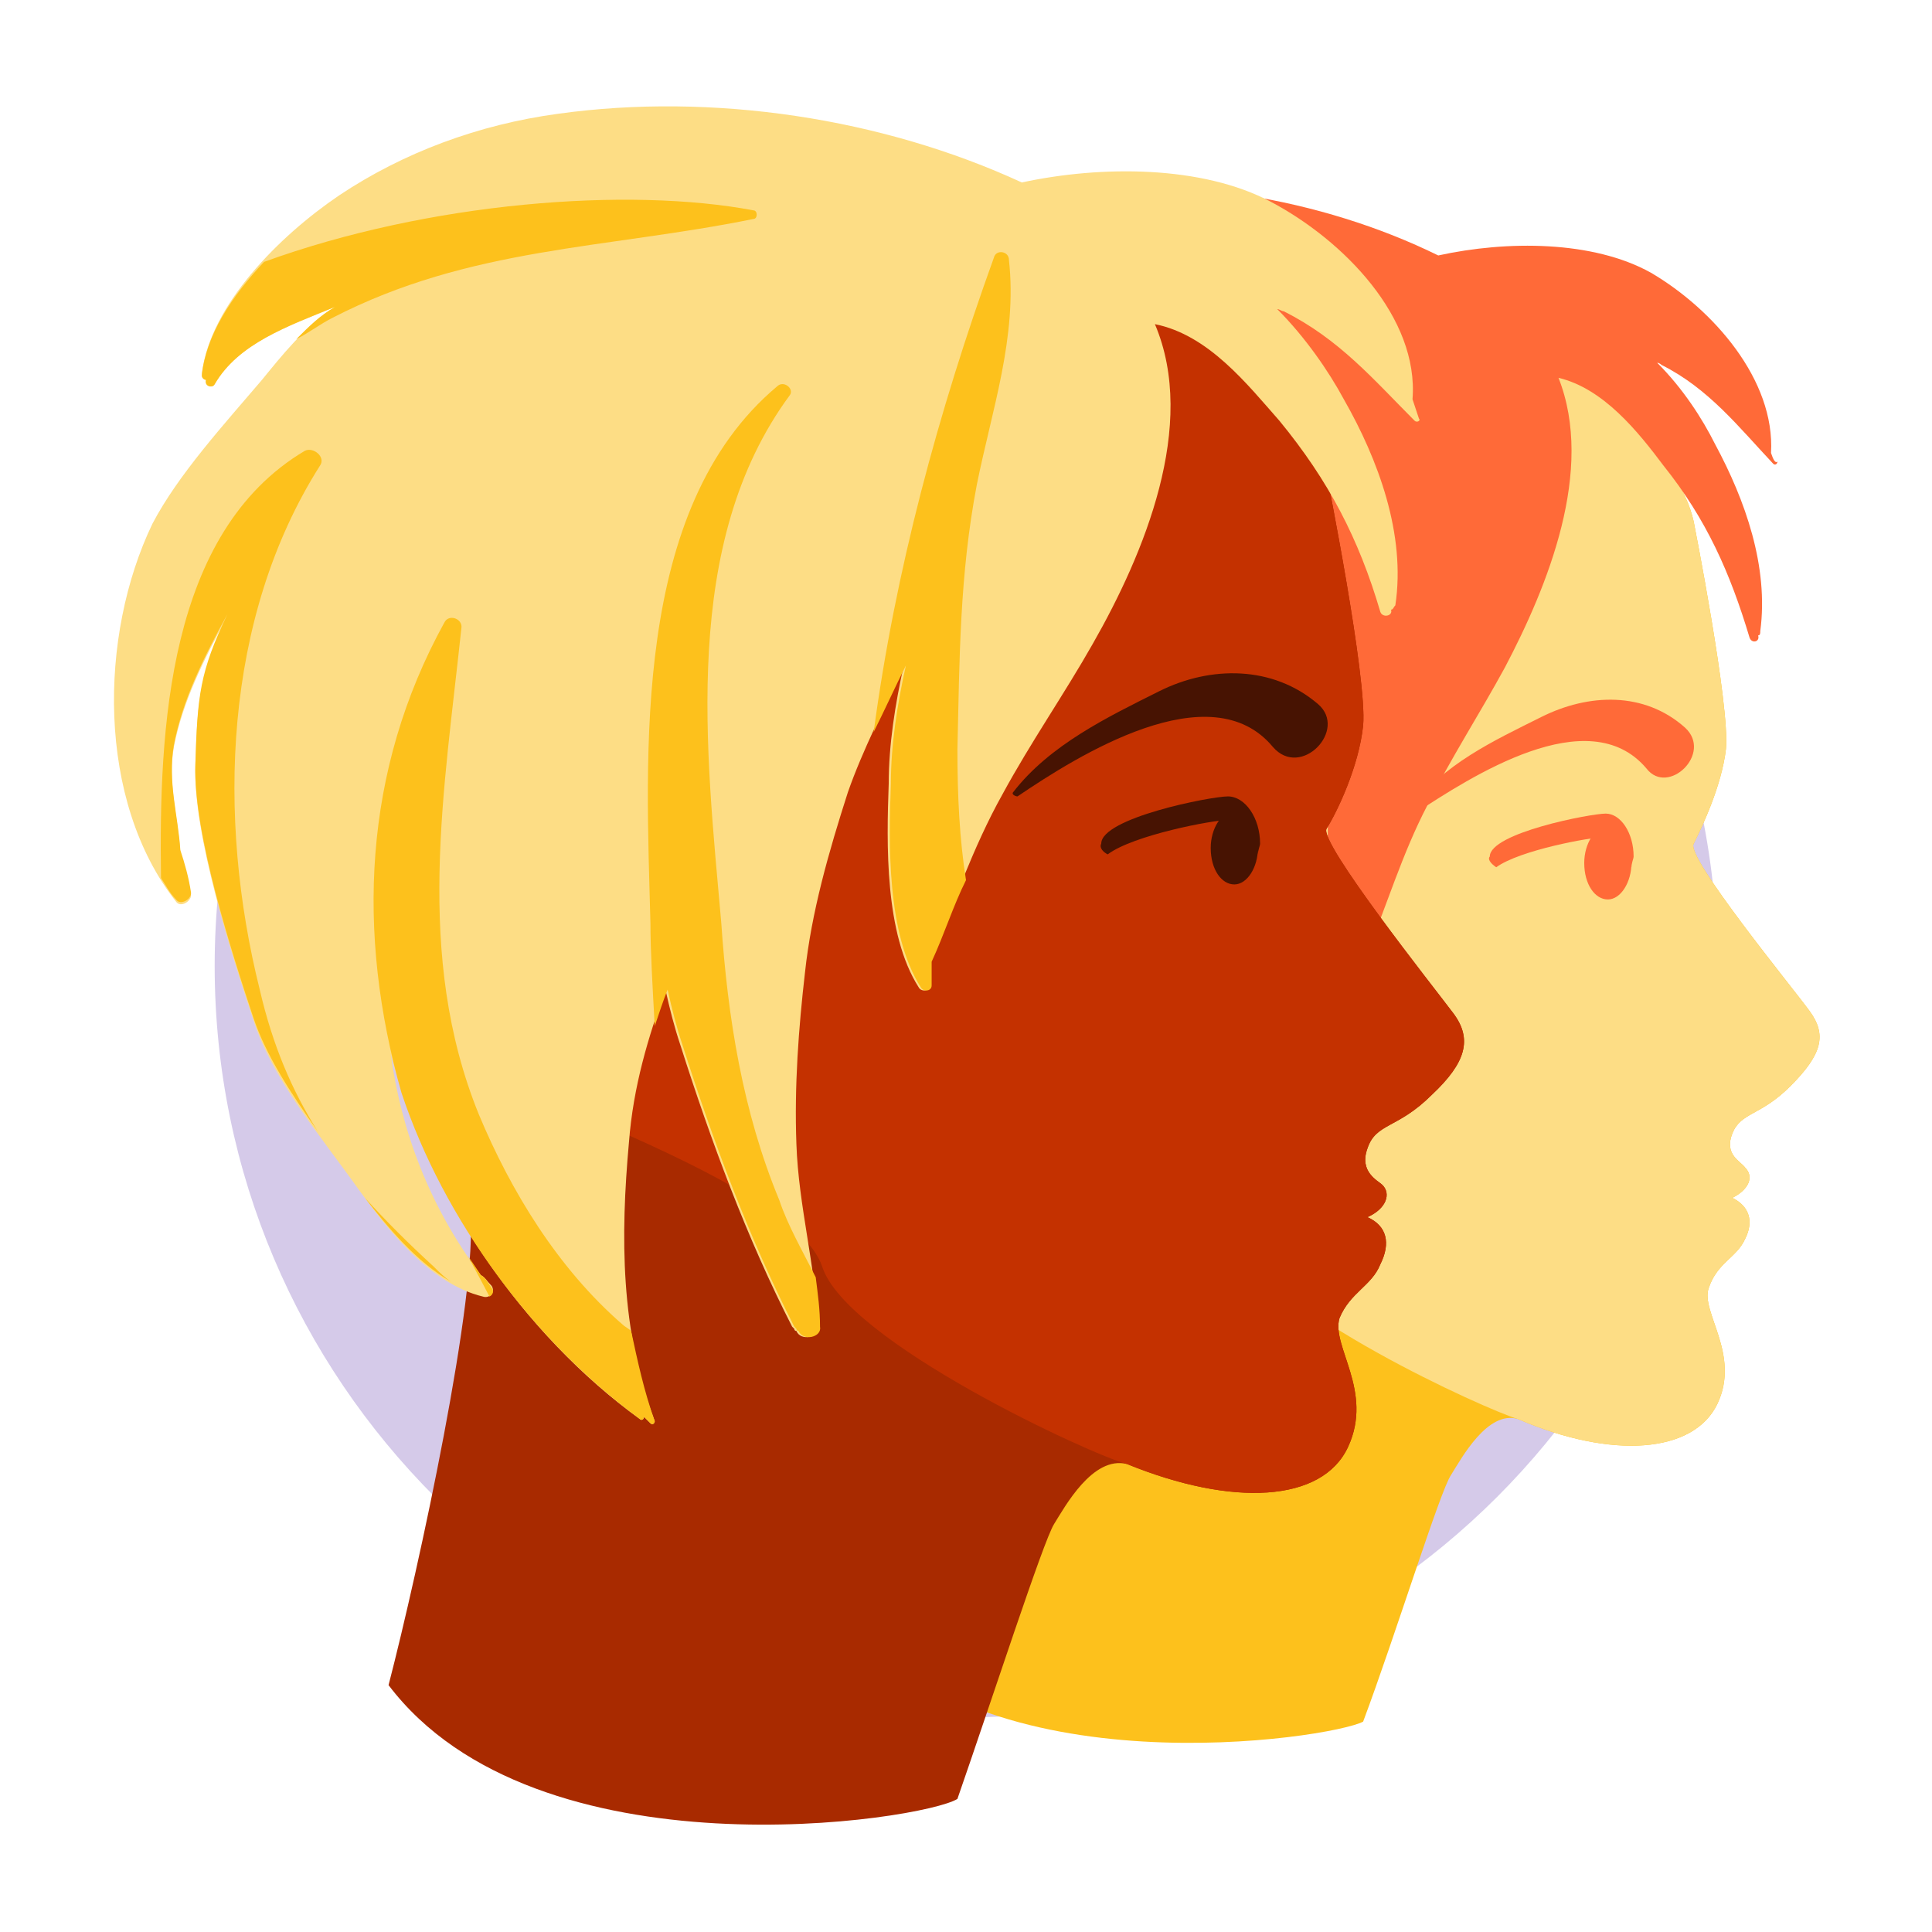<svg width="86" height="86" viewBox="0 0 86 86" fill="none" xmlns="http://www.w3.org/2000/svg">
<g id="gemini 2">
<path id="Vector" d="M43 9.556C24.558 9.556 9.556 24.558 9.556 43C9.556 61.442 24.558 76.444 43 76.444C61.442 76.444 76.445 61.442 76.445 43C76.445 24.558 61.442 9.556 43 9.556Z" fill="#D5CAE9"/>
<path id="Vector_2" d="M75.393 23.22C75.393 23.22 77.018 31.438 76.827 33.349C76.636 34.973 75.776 36.789 75.393 37.553C75.011 38.127 79.789 43.956 80.553 45.007C81.318 46.058 81.127 46.918 79.693 48.351C78.356 49.689 77.496 49.498 77.113 50.453C76.731 51.409 77.496 51.696 77.687 51.982C78.069 52.364 77.878 52.938 77.113 53.32C77.878 53.702 78.069 54.371 77.687 55.136C77.305 55.995 76.445 56.187 76.062 57.333C75.68 58.384 77.496 60.295 76.445 62.493C75.393 64.691 71.762 64.978 67.558 63.162C66.22 62.78 65.073 64.882 64.596 65.647C64.118 66.316 62.111 72.813 60.678 76.635C59.245 77.4 43.573 79.789 37.745 71.953C38.987 67.271 41.376 56.187 40.993 52.938C40.611 49.689 39.751 47.395 38.413 45.484C37.076 43.573 27.902 23.698 43.764 15.002C59.436 6.307 74.151 17.487 75.393 23.22Z" fill="#FDC11C"/>
<path id="Vector_3" d="M75.393 23.22C75.393 23.22 77.018 31.438 76.827 33.349C76.636 34.973 75.776 36.789 75.393 37.553C75.011 38.127 79.789 43.956 80.553 45.007C81.318 46.058 81.127 46.918 79.693 48.351C78.356 49.689 77.496 49.498 77.113 50.453C76.731 51.409 77.496 51.696 77.687 51.982C78.069 52.364 77.878 52.938 77.113 53.32C77.878 53.702 78.069 54.371 77.687 55.136C77.305 55.995 76.445 56.187 76.062 57.333C75.68 58.384 77.496 60.295 76.445 62.493C75.393 64.691 71.762 64.978 67.558 63.162C66.22 62.78 56.282 58.289 55.231 55.231C53.989 51.409 39.751 47.395 38.413 45.484C37.076 43.573 27.902 23.698 43.764 15.002C59.436 6.307 74.151 17.487 75.393 23.22Z" fill="#FDDD85"/>
<path id="Vector_4" d="M75.011 32.393C73.195 30.769 70.711 30.864 68.609 31.916C66.507 32.967 64.213 34.018 62.78 36.025C62.684 36.12 62.876 36.216 62.971 36.216C65.456 34.591 70.711 31.151 73.291 34.209C74.247 35.451 76.253 33.54 75.011 32.393ZM66.602 38.605C67.653 37.84 70.807 37.267 71.38 37.267C71.953 37.267 72.431 37.84 72.622 38.605C72.622 38.413 72.718 38.222 72.718 38.127C72.718 37.076 72.144 36.216 71.475 36.216C70.807 36.216 66.316 37.076 66.316 38.127C66.22 38.222 66.316 38.413 66.602 38.605Z" fill="#FF6A38"/>
<path id="Vector_5" d="M78.834 20.162C79.025 16.913 76.254 13.76 73.482 12.136C70.902 10.702 67.08 10.702 64.022 11.371C58.767 8.791 52.269 7.74 46.44 8.6C43.478 9.078 40.611 10.224 38.127 11.944C35.834 13.569 33.254 16.34 32.871 19.111C32.871 19.207 32.967 19.302 33.062 19.302C32.967 19.493 33.254 19.589 33.349 19.398C34.209 17.773 36.12 17.009 37.936 16.34C36.789 17.104 35.929 18.347 35.165 19.207C33.827 20.927 31.916 23.029 31.056 25.036C28.953 29.527 28.953 36.215 31.916 40.229C32.107 40.516 32.489 40.229 32.489 39.942C32.394 39.369 32.202 38.796 32.107 38.222C32.011 36.789 31.629 35.451 31.916 34.018C32.202 32.202 33.062 30.482 33.922 28.762C32.776 31.056 32.776 32.011 32.68 34.782C32.585 37.553 34.114 42.427 34.878 45.007C35.642 47.395 37.458 49.784 38.891 51.887C39.942 53.511 41.662 55.709 43.669 56.187C43.956 56.282 44.147 55.996 43.956 55.804C43.86 55.613 43.669 55.518 43.574 55.327C41.662 52.556 40.611 49.593 40.133 46.44C41.471 52.173 45.198 57.715 49.593 61.156C49.689 61.251 49.785 61.156 49.785 61.06L50.071 61.347C50.167 61.442 50.262 61.347 50.262 61.251C49.02 57.62 48.925 53.893 49.307 49.976C49.498 47.778 49.976 45.771 50.74 43.86C50.931 44.624 51.122 45.389 51.313 46.058C52.46 49.784 53.798 53.798 55.518 57.333C55.518 57.333 55.518 57.429 55.614 57.429V57.524C55.709 57.907 56.474 57.811 56.474 57.333C56.378 54.849 55.805 52.46 55.614 49.976C55.518 47.682 55.614 45.389 55.9 43C56.187 40.516 56.76 38.127 57.525 35.738C58.098 34.018 58.958 32.298 59.722 30.673C59.34 32.202 59.149 33.827 59.149 35.451C59.053 37.935 58.958 41.471 60.296 43.669C60.391 43.86 60.678 43.764 60.773 43.573V42.618C61.729 40.324 62.398 38.031 63.545 35.833C64.596 33.731 65.838 31.82 66.985 29.718C68.896 26.087 70.998 20.927 69.374 16.818C71.38 17.296 72.909 19.207 74.056 20.736C75.967 23.124 77.018 25.513 77.878 28.38C77.974 28.667 78.356 28.571 78.26 28.284C78.356 28.284 78.356 28.189 78.356 28.093C78.738 25.227 77.687 22.264 76.349 19.78C75.776 18.633 74.916 17.296 73.769 16.149C73.865 16.149 73.96 16.244 73.96 16.244C76.062 17.296 77.4 19.015 78.929 20.64C79.025 20.735 79.12 20.64 79.12 20.544C79.025 20.64 78.929 20.449 78.834 20.162Z" fill="#FF6A38"/>
<path id="Vector_6" d="M72.622 38.413C72.622 39.273 72.144 40.038 71.571 40.038C70.998 40.038 70.52 39.369 70.52 38.413C70.52 37.553 70.998 36.789 71.571 36.789C72.144 36.884 72.622 37.553 72.622 38.413Z" fill="#FF6A38"/>
<path id="Vector_7" d="M59.053 21.118C59.053 21.118 60.869 30.196 60.678 32.298C60.487 34.113 59.531 36.12 59.053 36.884C58.671 37.458 63.831 43.956 64.691 45.102C65.551 46.249 65.264 47.3 63.736 48.733C62.207 50.262 61.251 49.976 60.869 51.122C60.487 52.173 61.347 52.556 61.538 52.747C61.92 53.129 61.729 53.798 60.869 54.18C61.729 54.562 61.92 55.327 61.442 56.282C61.06 57.238 60.105 57.524 59.627 58.671C59.245 59.913 61.156 61.92 60.009 64.404C58.862 66.889 54.849 67.08 50.167 65.169C48.638 64.787 47.396 67.08 46.918 67.844C46.44 68.609 44.147 75.68 42.618 80.076C41.089 81.031 23.889 83.707 17.296 75.011C18.633 69.851 21.309 57.524 20.927 53.989C20.544 50.453 19.589 47.873 18.06 45.771C16.531 43.669 6.402 21.787 23.985 12.136C41.471 2.389 57.716 14.811 59.053 21.118Z" fill="#A82A00"/>
<path id="Vector_8" d="M59.053 21.118C59.053 21.118 60.869 30.196 60.678 32.298C60.487 34.113 59.531 36.12 59.053 36.885C58.671 37.458 63.831 43.956 64.691 45.102C65.551 46.249 65.264 47.3 63.736 48.733C62.207 50.262 61.251 49.976 60.869 51.122C60.487 52.173 61.347 52.556 61.538 52.747C61.92 53.129 61.729 53.798 60.869 54.18C61.729 54.562 61.92 55.327 61.442 56.282C61.06 57.238 60.104 57.525 59.627 58.671C59.244 59.913 61.156 61.92 60.009 64.404C58.862 66.889 54.849 67.08 50.167 65.169C48.638 64.787 37.649 59.722 36.598 56.378C35.164 52.173 19.493 47.778 17.964 45.676C16.436 43.573 6.307 21.691 23.889 12.04C41.471 2.389 57.715 14.811 59.053 21.118Z" fill="#C43100"/>
<path id="Vector_9" d="M58.671 31.342C56.664 29.622 53.893 29.622 51.6 30.769C49.307 31.916 46.727 33.158 45.102 35.26C45.007 35.356 45.198 35.451 45.293 35.451C47.969 33.636 53.893 29.909 56.664 33.253C57.907 34.687 60.009 32.489 58.671 31.342ZM49.307 38.031C50.453 37.171 53.989 36.502 54.658 36.502C55.327 36.502 55.9 37.171 55.995 38.031C55.995 37.84 56.091 37.649 56.091 37.553C56.091 36.407 55.422 35.451 54.658 35.451C53.893 35.451 49.02 36.407 49.02 37.553C48.924 37.744 49.115 37.935 49.307 38.031Z" fill="#471302"/>
<path id="Vector_10" d="M62.876 17.773C63.162 14.142 59.818 10.702 56.569 8.982C53.511 7.358 49.02 7.358 45.484 8.122C39.273 5.256 31.724 4.109 24.844 5.064C21.309 5.542 17.964 6.784 15.098 8.696C12.422 10.511 9.364 13.569 8.982 16.627C8.982 16.722 9.078 16.818 9.173 16.818C9.078 17.2 9.46 17.296 9.555 17.105C10.607 15.289 12.804 14.524 14.907 13.665C13.569 14.524 12.518 15.862 11.658 16.913C10.033 18.825 7.931 21.118 6.784 23.316C4.395 28.285 4.3 35.642 7.835 40.133C8.027 40.42 8.504 40.133 8.504 39.847C8.409 39.178 8.218 38.509 8.027 37.936C7.931 36.407 7.453 34.878 7.74 33.253C8.122 31.247 9.078 29.336 10.129 27.424C8.887 30.005 8.791 31.056 8.695 34.113C8.6 37.171 10.32 42.522 11.275 45.389C12.136 48.065 14.333 50.645 15.958 52.938C17.2 54.658 19.111 57.142 21.5 57.716C21.787 57.811 22.073 57.525 21.882 57.238C21.691 57.047 21.596 56.856 21.404 56.76C19.111 53.702 17.869 50.358 17.391 46.918C19.015 53.224 23.316 59.436 28.476 63.162C28.571 63.258 28.667 63.162 28.667 63.067L28.953 63.353C29.049 63.449 29.144 63.353 29.144 63.258C27.616 59.245 27.616 55.04 27.998 50.836C28.189 48.351 28.858 46.153 29.622 44.051C29.813 44.911 30.004 45.676 30.291 46.536C31.629 50.74 33.253 55.136 35.26 59.053L35.355 59.149C35.355 59.149 35.355 59.245 35.451 59.245C35.642 59.722 36.502 59.531 36.407 59.053C36.311 56.378 35.547 53.702 35.451 50.931C35.355 48.351 35.547 45.771 35.833 43.287C36.12 40.611 36.884 37.936 37.744 35.26C38.413 33.349 39.369 31.533 40.229 29.622C39.847 31.342 39.56 33.158 39.56 34.878C39.464 37.553 39.369 41.567 40.898 43.956C40.993 44.147 41.376 44.147 41.376 43.86V42.809C42.427 40.325 43.287 37.745 44.624 35.356C45.867 33.062 47.395 30.864 48.638 28.667C50.931 24.653 53.32 18.92 51.409 14.429C53.798 14.907 55.518 17.105 56.951 18.729C59.149 21.404 60.487 23.985 61.442 27.233C61.538 27.52 62.016 27.424 61.92 27.138C62.016 27.138 62.016 27.042 62.111 26.947C62.589 23.793 61.347 20.449 59.818 17.773C59.149 16.531 58.098 15.002 56.855 13.76C56.951 13.76 57.047 13.856 57.142 13.856C59.627 15.098 61.156 16.913 62.971 18.729C63.067 18.825 63.258 18.729 63.162 18.633L62.876 17.773Z" fill="#FDDD85"/>
<path id="Vector_11" d="M21.404 56.76L20.831 55.9C21.118 56.473 21.5 57.142 21.787 57.716C21.978 57.62 21.978 57.429 21.882 57.333C21.691 57.047 21.596 56.856 21.404 56.76ZM42.618 33.349C42.713 29.336 42.713 25.609 43.478 21.596C44.147 18.251 45.293 15.002 44.911 11.562C44.911 11.18 44.338 11.084 44.242 11.467C41.758 18.347 39.847 25.418 38.891 32.584C39.369 31.629 39.847 30.578 40.325 29.622C39.942 31.342 39.656 33.158 39.656 34.878C39.56 37.553 39.465 41.567 40.993 43.956C41.089 44.147 41.471 44.147 41.471 43.86V42.809C42.044 41.567 42.427 40.324 43 39.178C42.713 37.362 42.618 35.451 42.618 33.349ZM32.107 41.089C31.438 33.444 30.291 24.176 35.164 17.582C35.356 17.296 34.878 16.913 34.591 17.2C28.093 22.647 28.762 33.636 28.953 41.089C28.953 42.331 29.049 43.956 29.145 45.676C29.336 45.102 29.527 44.529 29.718 44.051C29.909 44.911 30.1 45.676 30.387 46.536C31.724 50.74 33.349 55.136 35.356 59.053L35.451 59.149C35.451 59.149 35.451 59.244 35.547 59.244C35.738 59.722 36.598 59.531 36.502 59.053C36.502 58.289 36.407 57.62 36.311 56.856C35.738 55.709 35.069 54.562 34.687 53.416C33.062 49.498 32.393 45.293 32.107 41.089ZM13.187 15.098C13.76 14.811 14.238 14.429 14.811 14.142C20.927 10.989 26.947 11.084 33.54 9.747C33.731 9.747 33.731 9.364 33.54 9.364C27.998 8.313 19.111 8.982 11.753 11.658C10.32 13.187 9.173 14.907 8.982 16.722C8.982 16.818 9.078 16.913 9.173 16.913C9.078 17.2 9.46 17.296 9.556 17.104C10.607 15.289 12.805 14.524 14.907 13.664C14.238 14.047 13.76 14.524 13.187 15.098ZM28.476 63.162C28.571 63.258 28.667 63.162 28.667 63.067L28.953 63.353C29.049 63.449 29.145 63.353 29.145 63.258C28.667 61.92 28.38 60.582 28.093 59.244C27.998 59.149 27.807 59.053 27.711 58.958C24.845 56.473 22.742 53.033 21.309 49.593C18.442 42.522 19.78 35.164 20.544 27.902C20.544 27.52 19.971 27.329 19.78 27.711C16.149 34.304 15.862 41.567 17.869 48.638C19.78 54.371 23.793 59.722 28.476 63.162ZM20.067 57.047C19.78 56.856 19.589 56.664 19.302 56.378C18.156 55.327 17.2 54.371 16.244 53.32C17.2 54.562 18.538 56.187 20.067 57.047ZM11.562 44.051C9.651 36.407 9.938 27.52 14.238 20.736C14.524 20.353 13.951 19.876 13.569 20.067C7.453 23.698 7.071 32.489 7.167 39.082C7.358 39.369 7.549 39.751 7.836 40.038C8.027 40.324 8.505 40.038 8.505 39.751C8.409 39.082 8.218 38.413 8.027 37.84C7.931 36.311 7.453 34.782 7.74 33.158C8.122 31.151 9.078 29.24 10.129 27.329C8.887 29.909 8.791 30.96 8.696 34.018C8.6 37.076 10.32 42.427 11.276 45.293C11.849 47.013 12.996 48.733 14.142 50.358C12.996 48.542 12.136 46.536 11.562 44.051Z" fill="#FDC11C"/>
<path id="Vector_12" d="M55.995 37.744C55.995 38.604 55.518 39.369 54.944 39.369C54.371 39.369 53.893 38.7 53.893 37.744C53.893 36.884 54.371 36.12 54.944 36.12C55.518 36.216 55.995 36.884 55.995 37.744Z" fill="#471302"/>
</g>
</svg>
